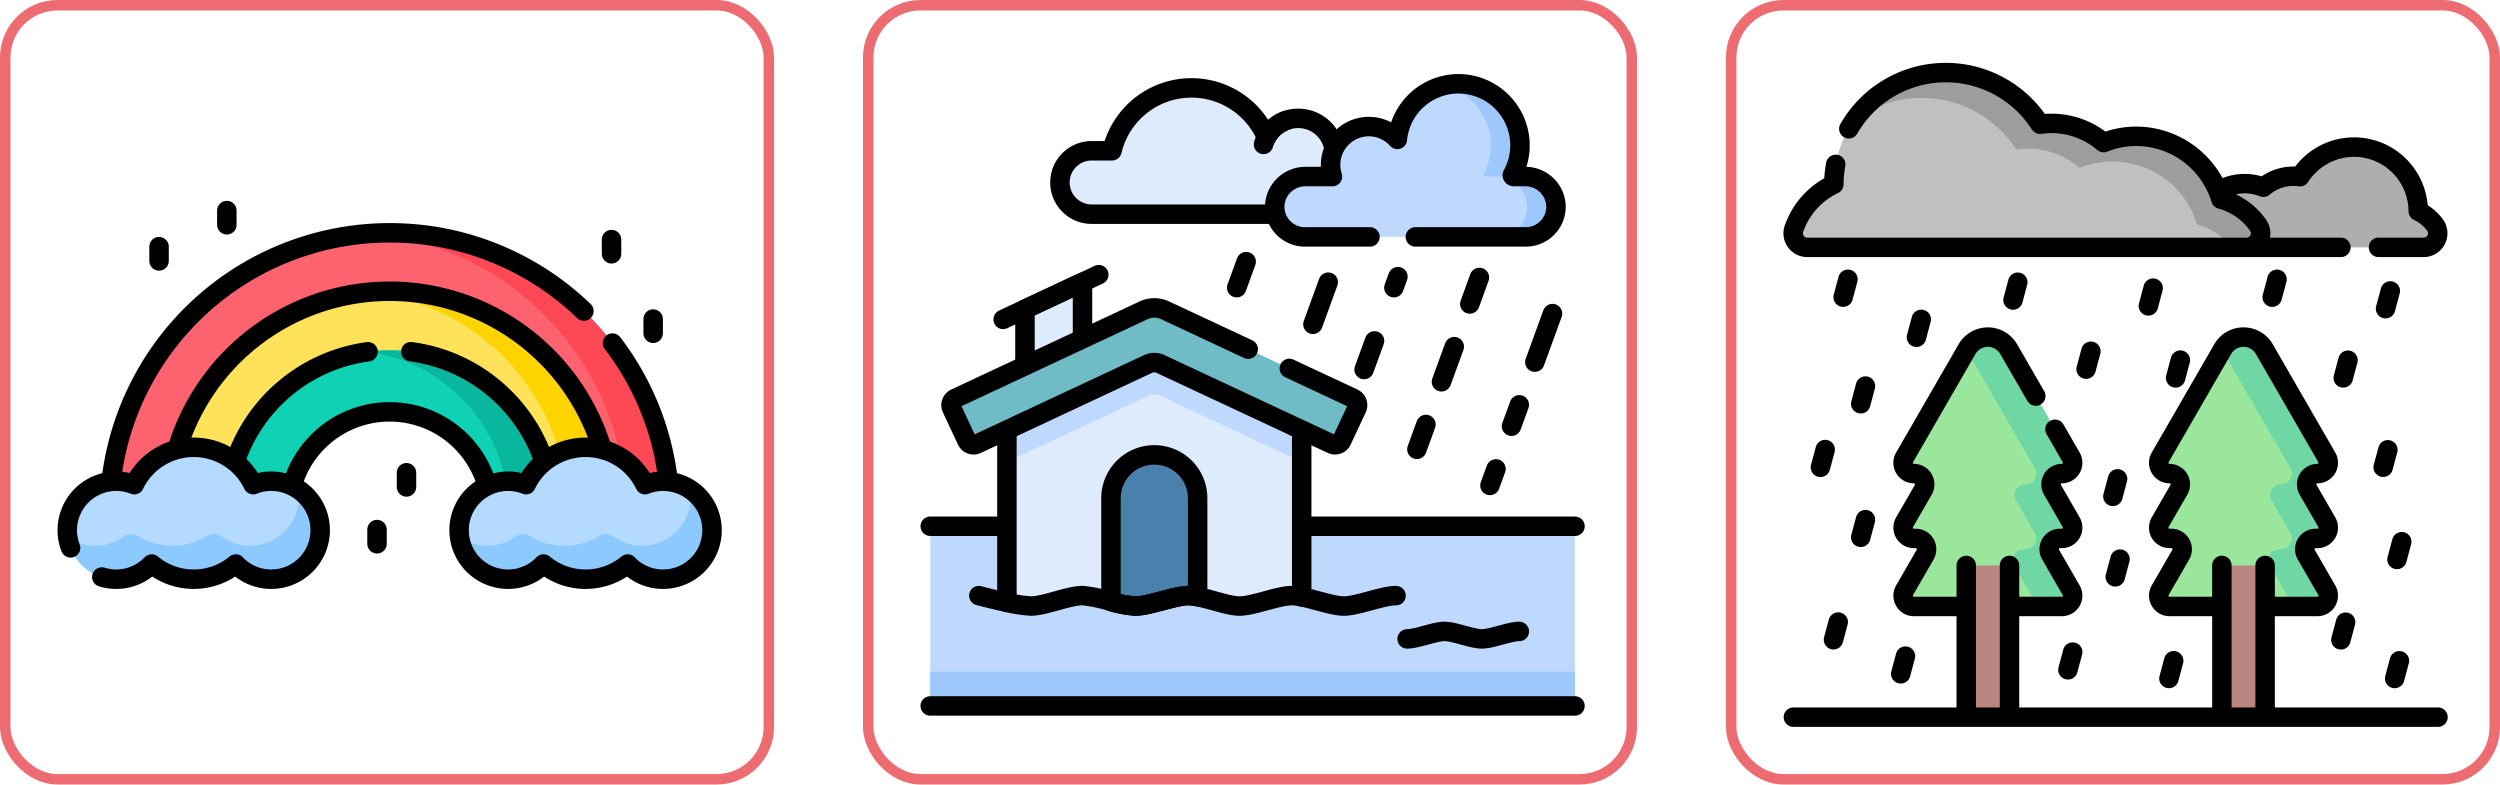 <svg xmlns="http://www.w3.org/2000/svg" xmlns:xlink="http://www.w3.org/1999/xlink" width="478" height="150" viewBox="0 0 478 150">
  <defs>
    <clipPath id="clip-path">
      <rect id="Rectangle_339645" data-name="Rectangle 339645" width="127" height="127" transform="translate(684 614)" fill="#fff" stroke="#707070" stroke-width="1"/>
    </clipPath>
    <clipPath id="clip-path-2">
      <path id="path2944" d="M0-127H127V0H0Z"/>
    </clipPath>
    <clipPath id="clip-path-3">
      <rect id="Rectangle_339647" data-name="Rectangle 339647" width="127" height="127" transform="translate(684 771)" fill="#fff" stroke="#707070" stroke-width="1"/>
    </clipPath>
    <clipPath id="clip-path-5">
      <rect id="Rectangle_339648" data-name="Rectangle 339648" width="127" height="127" transform="translate(684 928)" fill="#fff" stroke="#707070" stroke-width="1"/>
    </clipPath>
  </defs>
  <g id="_2" data-name="2" transform="translate(-565 -608)">
    <g id="Group_984703" data-name="Group 984703" transform="translate(0 5)">
      <g id="Mask_Group_626" data-name="Mask Group 626" transform="translate(-108 1)" clip-path="url(#clip-path)">
        <g id="g2934" transform="translate(684 741)">
          <g id="g2936" transform="translate(19.411 -91.835)">
            <path id="path2938" d="M0,0H0V2.724" fill="none" stroke="#000" stroke-linecap="round" stroke-linejoin="round" stroke-miterlimit="10" stroke-width="3.721"/>
          </g>
          <g id="g2940">
            <g id="g2942" clip-path="url(#clip-path-2)">
              <g id="g2948" transform="translate(117.097 -40.887)">
                <path id="path2950" d="M0,0H-34.231A19.366,19.366,0,0,0-53.6-19.366,19.366,19.366,0,0,0-72.963,0h-34.231A53.6,53.6,0,0,1-53.6-53.6,53.6,53.6,0,0,1,0,0" fill="#fd636f"/>
              </g>
              <g id="g2952" transform="translate(117.098 -40.888)">
                <path id="path2954" d="M0,0H-8.339A53.6,53.6,0,0,0-57.765-53.437C-56.391-53.543-55-53.6-53.6-53.6A53.6,53.6,0,0,1,0,0" fill="#fe4855"/>
              </g>
              <g id="g2956" transform="translate(105.925 -40.887)">
                <path id="path2958" d="M0,0H-23.058A19.366,19.366,0,0,0-42.425-19.366,19.366,19.366,0,0,0-61.791,0H-84.849A42.426,42.426,0,0,1-42.425-42.425,42.426,42.426,0,0,1,0,0" fill="#fee35a"/>
              </g>
              <g id="g2960" transform="translate(105.926 -40.888)">
                <path id="path2962" d="M0,0H-8.339A42.427,42.427,0,0,0-46.593-42.22q2.058-.2,4.167-.2A42.425,42.425,0,0,1,0,0" fill="#fed400"/>
              </g>
              <g id="g2964" transform="translate(94.63 -40.887)">
                <path id="path2966" d="M0,0H-11.763A19.366,19.366,0,0,0-31.13-19.366,19.366,19.366,0,0,0-50.5,0H-62.259A31.13,31.13,0,0,1-31.13-31.129,31.13,31.13,0,0,1,0,0" fill="#0ed2b3"/>
              </g>
              <g id="g2968" transform="translate(94.63 -40.888)">
                <path id="path2970" d="M0,0H-8.339A31.133,31.133,0,0,0-35.3-30.852a31.255,31.255,0,0,1,4.17-.278A31.13,31.13,0,0,1,0,0" fill="#09b79f"/>
              </g>
              <g id="g2972" transform="translate(21.076 -40.887)">
                <path id="path2974" d="M0,0A42.424,42.424,0,0,1,42.424-42.424,42.424,42.424,0,0,1,84.849,0" fill="none" stroke="#000" stroke-linecap="round" stroke-linejoin="round" stroke-miterlimit="10" stroke-width="3.721"/>
              </g>
              <g id="g2976" transform="translate(94.629 -40.887)">
                <path id="path2978" d="M0,0A31.134,31.134,0,0,0-27.078-30.867" fill="none" stroke="#000" stroke-linecap="round" stroke-linejoin="round" stroke-miterlimit="10" stroke-width="3.721"/>
              </g>
              <g id="g2980" transform="translate(59.368 -71.743)">
                <path id="path2982" d="M0,0A31.134,31.134,0,0,0-27,30.856" fill="none" stroke="#000" stroke-linecap="round" stroke-linejoin="round" stroke-miterlimit="10" stroke-width="3.721"/>
              </g>
              <g id="g2984" transform="translate(100.642 -79.526)">
                <path id="path2986" d="M0,0A53.415,53.415,0,0,0-37.142-14.959a53.6,53.6,0,0,0-53.6,53.6h34.231A19.366,19.366,0,0,1-37.142,19.273,19.366,19.366,0,0,1-17.776,38.639H16.456A53.357,53.357,0,0,0,5.465,6.123" fill="none" stroke="#000" stroke-linecap="round" stroke-linejoin="round" stroke-miterlimit="10" stroke-width="3.721"/>
              </g>
              <g id="g2988" transform="translate(40.853 -46.99)">
                <path id="path2990" d="M0,0A9.333,9.333,0,0,0-3.448.658,12.61,12.61,0,0,0-14.814-6.485,12.61,12.61,0,0,0-26.179.658,9.333,9.333,0,0,0-29.627,0a9.366,9.366,0,0,0-9.366,9.366,9.366,9.366,0,0,0,9.366,9.366,9.337,9.337,0,0,0,6.771-2.9,12.557,12.557,0,0,0,8.042,2.9,12.557,12.557,0,0,0,8.043-2.9A9.337,9.337,0,0,0,0,18.732,9.366,9.366,0,0,0,9.366,9.366,9.366,9.366,0,0,0,0,0" fill="#b4daff"/>
              </g>
              <g id="g2992" transform="translate(50.219 -37.555)">
                <path id="path2994" d="M0,0A9.467,9.467,0,0,1-9.713,9.292,9.336,9.336,0,0,1-16.138,6.4a12.548,12.548,0,0,1-8.042,2.9,12.553,12.553,0,0,1-8.042-2.9,9.335,9.335,0,0,1-6.772,2.9,9.367,9.367,0,0,1-9.262-7.972,9.314,9.314,0,0,0,5.211,1.583,9.313,9.313,0,0,0,5.452-1.753A2.472,2.472,0,0,1-34.85,1.03a12.535,12.535,0,0,0,6.62,1.878A12.543,12.543,0,0,0-21.609,1.03a2.464,2.464,0,0,1,2.733.12,9.321,9.321,0,0,0,5.9,1.748,9.413,9.413,0,0,0,8.924-9.5,9.2,9.2,0,0,0-.1-1.246A9.359,9.359,0,0,1,0,0" fill="#8bc9fe"/>
              </g>
              <g id="g2996" transform="translate(8.464 -28.673)">
                <path id="path2998" d="M0,0A9.359,9.359,0,0,0,2.763.415a9.336,9.336,0,0,0,6.771-2.9,12.557,12.557,0,0,0,8.043,2.9,12.556,12.556,0,0,0,8.042-2.9A9.337,9.337,0,0,0,32.39.415a9.366,9.366,0,0,0,9.366-9.366,9.366,9.366,0,0,0-9.366-9.366,9.34,9.34,0,0,0-3.448.658A12.609,12.609,0,0,0,17.577-24.8,12.61,12.61,0,0,0,6.211-17.659a9.338,9.338,0,0,0-3.448-.658A9.366,9.366,0,0,0-6.6-8.951a9.337,9.337,0,0,0,.63,3.375" fill="none" stroke="#000" stroke-linecap="round" stroke-linejoin="round" stroke-miterlimit="10" stroke-width="3.721"/>
              </g>
              <g id="g3000" transform="translate(115.773 -46.99)">
                <path id="path3002" d="M0,0A9.333,9.333,0,0,0-3.448.658,12.61,12.61,0,0,0-14.813-6.485,12.61,12.61,0,0,0-26.179.658,9.333,9.333,0,0,0-29.627,0a9.366,9.366,0,0,0-9.366,9.366,9.366,9.366,0,0,0,9.366,9.366,9.337,9.337,0,0,0,6.771-2.9,12.557,12.557,0,0,0,8.043,2.9,12.557,12.557,0,0,0,8.042-2.9A9.337,9.337,0,0,0,0,18.732,9.366,9.366,0,0,0,9.366,9.366,9.366,9.366,0,0,0,0,0" fill="#b4daff"/>
              </g>
              <g id="g3004" transform="translate(125.139 -37.555)">
                <path id="path3006" d="M0,0A9.468,9.468,0,0,1-9.713,9.292,9.336,9.336,0,0,1-16.138,6.4a12.553,12.553,0,0,1-8.042,2.9,12.548,12.548,0,0,1-8.042-2.9,9.335,9.335,0,0,1-6.772,2.9,9.367,9.367,0,0,1-9.262-7.972,9.314,9.314,0,0,0,5.211,1.583,9.313,9.313,0,0,0,5.452-1.753,2.472,2.472,0,0,1,2.74-.125A12.537,12.537,0,0,0-28.23,2.908,12.544,12.544,0,0,0-21.609,1.03a2.464,2.464,0,0,1,2.733.12A9.321,9.321,0,0,0-12.967,2.9,9.413,9.413,0,0,0-4.051-6.608a9.209,9.209,0,0,0-.1-1.244A9.359,9.359,0,0,1,0,0" fill="#8bc9fe"/>
              </g>
              <g id="g3008" transform="translate(115.773 -46.99)">
                <path id="path3010" d="M0,0A9.333,9.333,0,0,0-3.448.658,12.61,12.61,0,0,0-14.813-6.485,12.61,12.61,0,0,0-26.179.658,9.333,9.333,0,0,0-29.627,0a9.366,9.366,0,0,0-9.366,9.366,9.366,9.366,0,0,0,9.366,9.366,9.337,9.337,0,0,0,6.771-2.9,12.557,12.557,0,0,0,8.043,2.9,12.557,12.557,0,0,0,8.042-2.9A9.337,9.337,0,0,0,0,18.732,9.366,9.366,0,0,0,9.366,9.366,9.366,9.366,0,0,0,0,0Z" fill="none" stroke="#000" stroke-linecap="round" stroke-linejoin="round" stroke-miterlimit="10" stroke-width="3.721"/>
              </g>
              <g id="g3012" transform="translate(113.885 -78.001)">
                <path id="path3014" d="M0,0H0V2.724" fill="none" stroke="#000" stroke-linecap="round" stroke-linejoin="round" stroke-miterlimit="10" stroke-width="3.721"/>
              </g>
              <g id="g3016" transform="translate(105.924 -93.197)">
                <path id="path3018" d="M0,0H0V2.724" fill="none" stroke="#000" stroke-linecap="round" stroke-linejoin="round" stroke-miterlimit="10" stroke-width="3.721"/>
              </g>
              <g id="g3020" transform="translate(66.721 -48.617)">
                <path id="path3022" d="M0,0H0V2.724" fill="none" stroke="#000" stroke-linecap="round" stroke-linejoin="round" stroke-miterlimit="10" stroke-width="3.721"/>
              </g>
              <g id="g3024" transform="translate(32.371 -98.743)">
                <path id="path3026" d="M0,0H0V2.724" fill="none" stroke="#000" stroke-linecap="round" stroke-linejoin="round" stroke-miterlimit="10" stroke-width="3.721"/>
              </g>
              <g id="g3028" transform="translate(61.085 -37.75)">
                <path id="path3030" d="M0,0H0V2.724" fill="none" stroke="#000" stroke-linecap="round" stroke-linejoin="round" stroke-miterlimit="10" stroke-width="3.721"/>
              </g>
            </g>
          </g>
        </g>
      </g>
      <g id="Rectangle_339650" data-name="Rectangle 339650" transform="translate(565 603)" fill="none" stroke="#ec6c71" stroke-width="2">
        <rect width="148" height="150" rx="11" stroke="none"/>
        <rect x="1" y="1" width="146" height="148" rx="10" fill="none"/>
      </g>
    </g>
    <g id="Group_984702" data-name="Group 984702" transform="translate(2 5)">
      <g id="Mask_Group_627" data-name="Mask Group 627" transform="translate(55 -156)" clip-path="url(#clip-path-3)">
        <g id="g6705" transform="translate(684 898)">
          <g id="g6707">
            <g id="g6709" clip-path="url(#clip-path-2)">
              <g id="g6715" transform="translate(79.112 -110.17)">
                <path id="path6717" d="M0,0A6.919,6.919,0,0,0-6.881-6.2a6.916,6.916,0,0,0-6.081,3.615A15.612,15.612,0,0,0-27.3-12.024,15.619,15.619,0,0,0-42.5,0h-3.891a6.043,6.043,0,0,0-4.284,1.776,6.043,6.043,0,0,0-1.776,4.285,6.06,6.06,0,0,0,6.061,6.061H18.375V0Z" fill="#ddebfd"/>
              </g>
              <g id="g6719" transform="translate(97.488 -110.17)">
                <path id="path6721" d="M0,0H-18.375a6.919,6.919,0,0,0-6.881-6.2,6.916,6.916,0,0,0-6.081,3.615,15.612,15.612,0,0,0-14.343-9.439A15.619,15.619,0,0,0-60.876,0h-3.891a6.043,6.043,0,0,0-4.284,1.776,6.043,6.043,0,0,0-1.776,4.285,6.06,6.06,0,0,0,6.061,6.061H0" fill="none" stroke="#000" stroke-linecap="round" stroke-linejoin="round" stroke-miterlimit="10" stroke-width="3.721"/>
              </g>
              <g id="g6723" transform="translate(65.587 -111.384)">
                <path id="path6725" d="M0,0A6.934,6.934,0,0,1,4.367-4.6" fill="none" stroke="#000" stroke-linecap="round" stroke-linejoin="round" stroke-miterlimit="10" stroke-width="3.721"/>
              </g>
              <path id="path6727" d="M1.86-4.023H125.14V-38.382H1.86Z" fill="#bed9fd"/>
              <path id="path6729" d="M1.86-4.023H125.14v-6.531H1.86Z" fill="#9ec8fc"/>
              <g id="g6731" transform="translate(1.86 -4.023)">
                <path id="path6733" d="M0,0H123.279" fill="none" stroke="#000" stroke-linecap="round" stroke-linejoin="round" stroke-miterlimit="10" stroke-width="3.721"/>
              </g>
              <g id="g6735" transform="translate(125.14 -38.382)">
                <path id="path6737" d="M0,0H-123.279" fill="none" stroke="#000" stroke-linecap="round" stroke-linejoin="round" stroke-miterlimit="10" stroke-width="3.721"/>
              </g>
              <g id="g6739" transform="translate(72.884 -56.783)">
                <path id="path6741" d="M0,0V31.9a9.966,9.966,0,0,0-1.908-.233c-2.582,0-7.389,1.994-9.969,1.994-2.022,0-5.407-1.272-8.019-1.786a9.144,9.144,0,0,0-1.952-.208c-2.58.082-7.387,1.994-9.969,1.994a21.064,21.064,0,0,1-4.646-.878,29.013,29.013,0,0,0-5.323-1.116c-2.58-.082-7.389,1.994-9.969,1.994a27.2,27.2,0,0,1-4.606-.7V0l27-12.63a2.789,2.789,0,0,1,2.353,0Z" fill="#ddebfd"/>
              </g>
              <g id="g6743" transform="translate(43.527 -69.413)">
                <path id="path6745" d="M0,0-27,12.63v6.1L0,6.1a2.778,2.778,0,0,1,2.353,0l27,12.63v-6.1L2.353,0A2.778,2.778,0,0,0,0,0" fill="#bed9fd"/>
              </g>
              <g id="g6747" transform="translate(72.884 -24.884)">
                <path id="path6749" d="M0,0V-31.9" fill="none" stroke="#000" stroke-linecap="round" stroke-linejoin="round" stroke-miterlimit="10" stroke-width="3.721"/>
              </g>
              <g id="g6751" transform="translate(16.523 -23.82)">
                <path id="path6753" d="M0,0V-32.963" fill="none" stroke="#000" stroke-linecap="round" stroke-linejoin="round" stroke-miterlimit="10" stroke-width="3.721"/>
              </g>
              <g id="g6755" transform="translate(52.988 -43.743)">
                <path id="path6757" d="M0,0V18.834a9.129,9.129,0,0,0-1.952-.208c-2.58.082-7.387,1.994-9.969,1.994a21.064,21.064,0,0,1-4.646-.878V0A8.283,8.283,0,0,1-8.285-8.285,8.284,8.284,0,0,1,0,0" fill="#4980ac"/>
              </g>
              <g id="g6759" transform="translate(52.988 -43.743)">
                <path id="path6761" d="M0,0V18.834a9.129,9.129,0,0,0-1.952-.208c-2.58.082-7.387,1.994-9.969,1.994a21.064,21.064,0,0,1-4.646-.878V0A8.283,8.283,0,0,1-8.285-8.285,8.284,8.284,0,0,1,0,0Z" fill="none" stroke="#000" stroke-linecap="round" stroke-linejoin="round" stroke-miterlimit="10" stroke-width="3.721"/>
              </g>
              <g id="g6763" transform="translate(90.917 -25.117)">
                <path id="path6765" d="M0,0C-2.582,0-7.389,1.994-9.969,1.994-12,1.994-15.414.762-18.033.233A10.031,10.031,0,0,0-19.941,0c-2.582,0-7.389,1.994-9.969,1.994-2.022,0-5.407-1.275-8.019-1.786A9.1,9.1,0,0,0-39.881,0c-2.58.082-7.387,1.994-9.969,1.994A21.139,21.139,0,0,1-54.5,1.116,28.885,28.885,0,0,0-59.819,0c-2.58-.082-7.389,1.994-9.969,1.994a27.069,27.069,0,0,1-4.606-.7C-77.086.723-79.759,0-79.759,0" fill="none" stroke="#000" stroke-linecap="round" stroke-linejoin="round" stroke-miterlimit="10" stroke-width="3.721"/>
              </g>
              <g id="g6767" transform="translate(114.491 -18.274)">
                <path id="path6769" d="M0,0C-1.852,0-5.3,1.43-7.149,1.43c-1.459,0-3.905-.884-5.783-1.263A7.184,7.184,0,0,0-14.3,0c-1.852,0-5.3,1.43-7.15,1.43" fill="none" stroke="#000" stroke-linecap="round" stroke-linejoin="round" stroke-miterlimit="10" stroke-width="3.721"/>
              </g>
              <g id="g6771" transform="translate(30.974 -85.028)">
                <path id="path6773" d="M0,0V16.437l-11,5.979V5.146Z" fill="#ddebfd"/>
              </g>
              <g id="g6775" transform="translate(30.974 -85.028)">
                <path id="path6777" d="M0,0V16.437l-11,5.979V5.146Z" fill="none" stroke="#000" stroke-linecap="round" stroke-linejoin="round" stroke-miterlimit="10" stroke-width="3.721"/>
              </g>
              <g id="g6779" transform="translate(78.656 -54.084)">
                <path id="path6781" d="M0,0-32.776-15.329a2.778,2.778,0,0,0-2.353,0L-67.9,0a1.432,1.432,0,0,1-1.9-.69l-2.881-6.161a1.432,1.432,0,0,1,.69-1.9l36-16.837a4.833,4.833,0,0,1,4.095,0L4.1-8.755a1.432,1.432,0,0,1,.69,1.9L1.9-.69A1.432,1.432,0,0,1,0,0" fill="#6fbbc6"/>
              </g>
              <g id="g6783" transform="translate(70.521 -68.559)">
                <path id="path6785" d="M0,0,12.23,5.72a1.432,1.432,0,0,1,.69,1.9l-2.882,6.161a1.432,1.432,0,0,1-1.9.69L-24.641-.855a2.776,2.776,0,0,0-2.353,0L-59.769,14.475a1.432,1.432,0,0,1-1.9-.69l-2.881-6.161a1.431,1.431,0,0,1,.69-1.9l36-16.837a4.832,4.832,0,0,1,4.095,0L-7.864-3.678" fill="none" stroke="#000" stroke-linecap="round" stroke-linejoin="round" stroke-miterlimit="10" stroke-width="3.721"/>
              </g>
              <g id="g6787" transform="translate(34.09 -86.484)">
                <path id="path6789" d="M0,0-18.291,8.555" fill="none" stroke="#000" stroke-linecap="round" stroke-linejoin="round" stroke-miterlimit="10" stroke-width="3.721"/>
              </g>
              <g id="g6791" transform="translate(73.631 -105.242)">
                <path id="path6793" d="M0,0H5.135a7.33,7.33,0,0,1-.311-3.036,7.329,7.329,0,0,1,6.7-6.5A7.291,7.291,0,0,1,17.547-7.1a11.751,11.751,0,0,1,12.04-10.63A11.8,11.8,0,0,1,40.989-6.4a11.7,11.7,0,0,1-1.42,6.027A.248.248,0,0,0,39.784,0h2.191a5.858,5.858,0,0,1,5.9,5.557,5.768,5.768,0,0,1-5.764,5.978H-.138A5.768,5.768,0,0,1-5.9,5.557,5.858,5.858,0,0,1,0,0" fill="#bed9fd"/>
              </g>
              <g id="g6795" transform="translate(115.606 -105.242)">
                <path id="path6797" d="M0,0H-2.191a.249.249,0,0,1-.216-.371A11.691,11.691,0,0,0-.979-5.935a11.8,11.8,0,0,0-11.451-11.8,11.788,11.788,0,0,0-3.087.329A11.754,11.754,0,0,1-6.541-5.984,11.691,11.691,0,0,1-7.969-.371.249.249,0,0,0-7.753,0h2.191A5.858,5.858,0,0,1,.34,5.557a5.768,5.768,0,0,1-5.764,5.978H.138A5.768,5.768,0,0,0,5.9,5.557,5.858,5.858,0,0,0,0,0" fill="#9ec8fc"/>
              </g>
              <g id="g6799" transform="translate(85.937 -93.706)">
                <path id="path6801" d="M0,0H-12.444a5.768,5.768,0,0,1-5.764-5.978,5.858,5.858,0,0,1,5.9-5.557h5.135a7.325,7.325,0,0,1-.311-3.036,7.329,7.329,0,0,1,6.7-6.5,7.292,7.292,0,0,1,6.022,2.431,11.751,11.751,0,0,1,12.04-10.63,11.8,11.8,0,0,1,11.4,11.332,11.707,11.707,0,0,1-1.42,6.027.249.249,0,0,0,.216.371h2.191a5.858,5.858,0,0,1,5.9,5.557A5.768,5.768,0,0,1,29.807,0H8.682" fill="none" stroke="#000" stroke-linecap="round" stroke-linejoin="round" stroke-miterlimit="10" stroke-width="3.721"/>
              </g>
              <g id="g6803" transform="translate(110.031 -49.347)">
                <path id="path6805" d="M0,0-1.152,3.164" fill="none" stroke="#000" stroke-linecap="round" stroke-linejoin="round" stroke-miterlimit="10" stroke-width="3.721"/>
              </g>
              <g id="g6807" transform="translate(114.491 -61.599)">
                <path id="path6809" d="M0,0-1.49,4.092" fill="none" stroke="#000" stroke-linecap="round" stroke-linejoin="round" stroke-miterlimit="10" stroke-width="3.721"/>
              </g>
              <g id="g6811" transform="translate(77.961 -85.049)">
                <path id="path6813" d="M0,0-2.93,8.052" fill="none" stroke="#000" stroke-linecap="round" stroke-linejoin="round" stroke-miterlimit="10" stroke-width="3.721"/>
              </g>
              <g id="g6815" transform="translate(120.84 -79.043)">
                <path id="path6817" d="M0,0-3.379,9.284" fill="none" stroke="#000" stroke-linecap="round" stroke-linejoin="round" stroke-miterlimit="10" stroke-width="3.721"/>
              </g>
              <g id="g6819" transform="translate(96.639 -57.843)">
                <path id="path6821" d="M0,0-1.731,4.755" fill="none" stroke="#000" stroke-linecap="round" stroke-linejoin="round" stroke-miterlimit="10" stroke-width="3.721"/>
              </g>
              <g id="g6823" transform="translate(102.054 -72.721)">
                <path id="path6825" d="M0,0-2.445,6.718" fill="none" stroke="#000" stroke-linecap="round" stroke-linejoin="round" stroke-miterlimit="10" stroke-width="3.721"/>
              </g>
              <g id="g6827" transform="translate(106.868 -85.949)">
                <path id="path6829" d="M0,0-1.844,5.067" fill="none" stroke="#000" stroke-linecap="round" stroke-linejoin="round" stroke-miterlimit="10" stroke-width="3.721"/>
              </g>
              <g id="g6831" transform="translate(86.811 -73.82)">
                <path id="path6833" d="M0,0-1.993,5.477" fill="none" stroke="#000" stroke-linecap="round" stroke-linejoin="round" stroke-miterlimit="10" stroke-width="3.721"/>
              </g>
              <g id="g6835" transform="translate(91.283 -86.105)">
                <path id="path6837" d="M0,0-.769,2.113" fill="none" stroke="#000" stroke-linecap="round" stroke-linejoin="round" stroke-miterlimit="10" stroke-width="3.721"/>
              </g>
              <g id="g6839" transform="translate(62.271 -88.976)">
                <path id="path6841" d="M0,0-1.814,4.985" fill="none" stroke="#000" stroke-linecap="round" stroke-linejoin="round" stroke-miterlimit="10" stroke-width="3.721"/>
              </g>
            </g>
          </g>
        </g>
      </g>
      <g id="Rectangle_339651" data-name="Rectangle 339651" transform="translate(728 603)" fill="none" stroke="#ec6c71" stroke-width="2">
        <rect width="148" height="150" rx="11" stroke="none"/>
        <rect x="1" y="1" width="146" height="148" rx="10" fill="none"/>
      </g>
    </g>
    <g id="Group_984701" data-name="Group 984701" transform="translate(0 5)">
      <g id="Mask_Group_628" data-name="Mask Group 628" transform="translate(222 -313)" clip-path="url(#clip-path-5)">
        <g id="lluvia_1_" data-name="lluvia (1)" transform="translate(684 928)">
          <path id="Path_212664" data-name="Path 212664" d="M78.827,30.027l.076-.021a9.668,9.668,0,0,1,12.862-6.2,8.778,8.778,0,0,1,5.7-2.108,8.916,8.916,0,0,1,1.276.091,12.281,12.281,0,0,1,22.627,6.59,8.454,8.454,0,0,1,3.2,2.639,2.69,2.69,0,0,1-2.166,4.283H79.585a2.689,2.689,0,0,1-.758-5.269Z" fill="#aeaeae"/>
          <path id="Path_212665" data-name="Path 212665" d="M90.749,31.07a12.777,12.777,0,0,0-7.119-4.992A16.847,16.847,0,0,0,61.216,15.266a15.3,15.3,0,0,0-9.931-3.674,15.543,15.543,0,0,0-2.223.159A21.4,21.4,0,0,0,9.632,23.234a14.715,14.715,0,0,0-7.625,8.491A2.691,2.691,0,0,0,4.548,35.3H88.541A2.688,2.688,0,0,0,90.749,31.07Z" fill="silver"/>
          <g id="Group_984699" data-name="Group 984699">
            <path id="Path_212666" data-name="Path 212666" d="M90.749,31.07a12.777,12.777,0,0,0-7.119-4.992A16.847,16.847,0,0,0,61.216,15.266a15.3,15.3,0,0,0-9.931-3.674,15.543,15.543,0,0,0-2.223.159A21.378,21.378,0,0,0,13.388,11.2,21.317,21.317,0,0,1,26.494,6.711a21.541,21.541,0,0,1,18,9.872,15.543,15.543,0,0,1,2.223-.159A15.3,15.3,0,0,1,56.65,20.1,16.847,16.847,0,0,1,79.063,30.91,12.762,12.762,0,0,1,85.725,35.3h2.816A2.689,2.689,0,0,0,90.749,31.07Z" fill="#9d9d9d"/>
          </g>
          <path id="Path_212667" data-name="Path 212667" d="M53.225,78.552a2.066,2.066,0,0,0,1.789-3.1l-11.951-20.7a4.6,4.6,0,0,0-7.961,0l-11.951,20.7a2.066,2.066,0,0,0,1.789,3.1,2.066,2.066,0,0,1,1.789,3.1l-3.578,6.2a2.066,2.066,0,0,0,1.789,3.1h.355a2.066,2.066,0,0,1,1.789,3.1l-3.933,6.812a2.066,2.066,0,0,0,1.789,3.1H53.225a2.066,2.066,0,0,0,1.789-3.1l-3.933-6.812a2.066,2.066,0,0,1,1.789-3.1h.355a2.066,2.066,0,0,0,1.789-3.1l-3.578-6.2a2.066,2.066,0,0,1,1.789-3.1Z" fill="#9be69d"/>
          <path id="Path_212668" data-name="Path 212668" d="M52.87,90.947h.355a2.066,2.066,0,0,0,1.789-3.1l-3.578-6.2a2.066,2.066,0,0,1,1.789-3.1,2.066,2.066,0,0,0,1.789-3.1l-11.951-20.7a4.6,4.6,0,0,0-7.961,0l-.334.578A4.579,4.579,0,0,1,36.1,56.8L48.051,77.5a2.066,2.066,0,0,1-1.789,3.1,2.066,2.066,0,0,0-1.789,3.1l3.578,6.2a2.066,2.066,0,0,1-1.789,3.1h-.355a2.066,2.066,0,0,0-1.789,3.1l3.933,6.812a2.048,2.048,0,0,1,.279,1.056h4.894a2.066,2.066,0,0,0,1.789-3.1l-3.933-6.812a2.066,2.066,0,0,1,1.789-3.1Z" fill="#6fd7a3"/>
          <path id="Path_212669" data-name="Path 212669" d="M34.948,96.116h8.268v29.005H34.948Z" fill="#bd8580"/>
          <path id="Path_212670" data-name="Path 212670" d="M102.1,78.552a2.066,2.066,0,0,0,1.789-3.1l-11.951-20.7a4.6,4.6,0,0,0-7.961,0l-11.951,20.7a2.066,2.066,0,0,0,1.789,3.1,2.066,2.066,0,0,1,1.789,3.1l-3.578,6.2a2.066,2.066,0,0,0,1.789,3.1h.355a2.066,2.066,0,0,1,1.789,3.1l-3.933,6.812a2.066,2.066,0,0,0,1.789,3.1H102.1a2.066,2.066,0,0,0,1.789-3.1l-3.933-6.812a2.066,2.066,0,0,1,1.789-3.1h.355a2.066,2.066,0,0,0,1.789-3.1l-3.578-6.2A2.066,2.066,0,0,1,102.1,78.552Z" fill="#9be69d"/>
          <path id="Path_212671" data-name="Path 212671" d="M101.745,90.947h.355a2.066,2.066,0,0,0,1.789-3.1l-3.578-6.2a2.066,2.066,0,0,1,1.789-3.1,2.066,2.066,0,0,0,1.789-3.1l-11.951-20.7a4.6,4.6,0,0,0-7.961,0l-.334.578A4.579,4.579,0,0,1,84.975,56.8L96.926,77.5a2.066,2.066,0,0,1-1.789,3.1,2.066,2.066,0,0,0-1.789,3.1l3.578,6.2a2.066,2.066,0,0,1-1.789,3.1h-.355a2.066,2.066,0,0,0-1.789,3.1l3.933,6.812a2.048,2.048,0,0,1,.279,1.056H102.1a2.066,2.066,0,0,0,1.789-3.1l-3.933-6.812a2.066,2.066,0,0,1,1.789-3.1Z" fill="#6fd7a3"/>
          <path id="Path_212672" data-name="Path 212672" d="M83.823,96.116h8.268v29.005H83.823Z" fill="#bd8580"/>
          <g id="Group_984700" data-name="Group 984700">
            <path id="Path_212673" data-name="Path 212673" d="M125.14,123.261H93.951V105.817H102.1a3.926,3.926,0,0,0,3.4-5.889l-3.933-6.812a.206.206,0,0,1,.179-.309h.355a3.926,3.926,0,0,0,3.4-5.889l-3.578-6.2a.206.206,0,0,1,.179-.309,3.926,3.926,0,0,0,3.4-5.889l-11.951-20.7a6.456,6.456,0,0,0-11.183,0l-11.951,20.7a3.926,3.926,0,0,0,3.4,5.889.206.206,0,0,1,.179.309l-3.579,6.2a3.926,3.926,0,0,0,3.4,5.889h.355a.206.206,0,0,1,.179.309l-3.933,6.812a3.926,3.926,0,0,0,3.4,5.889h8.149v17.444H45.076V105.817h8.149a3.926,3.926,0,0,0,3.4-5.889l-3.933-6.812a.206.206,0,0,1,.179-.309h.355a3.926,3.926,0,0,0,3.4-5.889l-3.578-6.2a.206.206,0,0,1,.179-.309,3.926,3.926,0,0,0,3.4-5.889l-3.086-5.345a1.86,1.86,0,1,0-3.221,1.86L53.4,76.383a.206.206,0,0,1-.179.309,3.926,3.926,0,0,0-3.4,5.889l3.578,6.2a.206.206,0,0,1-.179.309H52.87a3.926,3.926,0,0,0-3.4,5.889l3.933,6.812a.206.206,0,0,1-.179.309H45.076V96.116a1.86,1.86,0,1,0-3.72,0v27.145H36.808V96.116a1.86,1.86,0,1,0-3.72,0V102.1H24.94a.206.206,0,0,1-.179-.309l3.933-6.812a3.926,3.926,0,0,0-3.4-5.889h-.355a.206.206,0,0,1-.179-.309l3.578-6.2a3.926,3.926,0,0,0-3.4-5.889.206.206,0,0,1-.179-.309l11.951-20.7a2.737,2.737,0,0,1,4.74,0l5.2,9a1.86,1.86,0,0,0,3.221-1.86l-5.2-9a6.456,6.456,0,0,0-11.182,0L21.54,74.523a3.926,3.926,0,0,0,3.4,5.889.206.206,0,0,1,.179.309l-3.578,6.2a3.926,3.926,0,0,0,3.4,5.889h.355a.206.206,0,0,1,.179.309L21.54,99.928a3.926,3.926,0,0,0,3.4,5.889h8.149v17.444H1.9a1.86,1.86,0,1,0,0,3.72H125.14a1.86,1.86,0,1,0,0-3.72Zm-39.458,0V96.116a1.86,1.86,0,1,0-3.72,0V102.1H73.814a.207.207,0,0,1-.179-.309l3.933-6.812a3.926,3.926,0,0,0-3.4-5.889h-.355a.207.207,0,0,1-.179-.309l3.578-6.2a3.926,3.926,0,0,0-3.4-5.889.206.206,0,0,1-.179-.309l11.951-20.7a2.737,2.737,0,0,1,4.74,0l11.951,20.7a.206.206,0,0,1-.179.309,3.926,3.926,0,0,0-3.4,5.889l3.578,6.2a.206.206,0,0,1-.179.309h-.355a3.926,3.926,0,0,0-3.4,5.889l3.933,6.812a.206.206,0,0,1-.179.309H93.95V96.116a1.86,1.86,0,0,0-3.72,0v27.145Z"/>
            <path id="Path_212674" data-name="Path 212674" d="M43,41.5l-.9,3.361a1.86,1.86,0,1,0,3.593.963l.9-3.361A1.86,1.86,0,1,0,43,41.5Z"/>
            <path id="Path_212675" data-name="Path 212675" d="M74.084,56.394l-.9,3.361a1.86,1.86,0,1,0,3.593.963l.9-3.361a1.86,1.86,0,1,0-3.593-.963Z"/>
            <path id="Path_212676" data-name="Path 212676" d="M107.964,105.164a1.859,1.859,0,0,0-2.278,1.315l-.9,3.361a1.86,1.86,0,1,0,3.593.963l.9-3.361a1.859,1.859,0,0,0-1.315-2.278Z"/>
            <path id="Path_212677" data-name="Path 212677" d="M116.381,119.52a1.857,1.857,0,0,0,2.278-1.315l.9-3.361a1.86,1.86,0,1,0-3.593-.963l-.9,3.361A1.86,1.86,0,0,0,116.381,119.52Z"/>
            <path id="Path_212678" data-name="Path 212678" d="M13.215,45.272l.9-3.361a1.86,1.86,0,1,0-3.593-.962l-.9,3.361a1.86,1.86,0,1,0,3.593.962Z"/>
            <path id="Path_212679" data-name="Path 212679" d="M68.88,42.629l-.9,3.361a1.86,1.86,0,1,0,3.593.963l.9-3.361a1.86,1.86,0,1,0-3.593-.963Z"/>
            <path id="Path_212680" data-name="Path 212680" d="M62.507,84.7a1.857,1.857,0,0,0,2.278-1.315l.9-3.361a1.86,1.86,0,0,0-3.593-.963l-.9,3.361A1.86,1.86,0,0,0,62.507,84.7Z"/>
            <path id="Path_212681" data-name="Path 212681" d="M9.082,112.118A1.857,1.857,0,0,0,11.36,110.8l.9-3.361a1.86,1.86,0,1,0-3.593-.963l-.9,3.361a1.86,1.86,0,0,0,1.315,2.278Z"/>
            <path id="Path_212682" data-name="Path 212682" d="M21.939,118.629a1.857,1.857,0,0,0,2.278-1.315l.9-3.361a1.86,1.86,0,1,0-3.593-.963l-.9,3.361a1.86,1.86,0,0,0,1.315,2.278Z"/>
            <path id="Path_212683" data-name="Path 212683" d="M108.414,55.079a1.859,1.859,0,0,0-2.278,1.315l-.9,3.361a1.86,1.86,0,1,0,3.593.963l.9-3.361a1.86,1.86,0,0,0-1.315-2.278Z"/>
            <path id="Path_212684" data-name="Path 212684" d="M73.7,119.584a1.86,1.86,0,0,0,1.8-1.379l.9-3.361a1.86,1.86,0,1,0-3.593-.962l-.9,3.361a1.862,1.862,0,0,0,1.8,2.342Z"/>
            <path id="Path_212685" data-name="Path 212685" d="M118.694,89.78a1.86,1.86,0,0,0-2.278,1.315l-.9,3.361a1.86,1.86,0,1,0,3.593.962l.9-3.361a1.859,1.859,0,0,0-1.315-2.278Z"/>
            <path id="Path_212686" data-name="Path 212686" d="M8.868,77.816l.9-3.361a1.86,1.86,0,1,0-3.593-.963l-.9,3.361a1.86,1.86,0,1,0,3.593.963Z"/>
            <path id="Path_212687" data-name="Path 212687" d="M16.16,85.56a1.859,1.859,0,0,0-2.278,1.315l-.9,3.361a1.86,1.86,0,1,0,3.593.963l.9-3.361A1.859,1.859,0,0,0,16.16,85.56Z"/>
            <path id="Path_212688" data-name="Path 212688" d="M24.538,48.613l-.9,3.361a1.86,1.86,0,1,0,3.593.962l.9-3.361a1.86,1.86,0,1,0-3.593-.962Z"/>
            <path id="Path_212689" data-name="Path 212689" d="M114.186,79.131a1.857,1.857,0,0,0,2.277-1.315l.9-3.361a1.86,1.86,0,0,0-3.593-.962l-.9,3.361a1.86,1.86,0,0,0,1.315,2.278Z"/>
            <path id="Path_212690" data-name="Path 212690" d="M92.559,40.949l-.9,3.361a1.86,1.86,0,1,0,3.593.962l.9-3.361a1.86,1.86,0,1,0-3.593-.962Z"/>
            <path id="Path_212691" data-name="Path 212691" d="M56.976,54.713l-.9,3.361a1.86,1.86,0,1,0,3.593.962l.9-3.361a1.86,1.86,0,1,0-3.593-.962Z"/>
            <path id="Path_212692" data-name="Path 212692" d="M62.958,100.093a1.857,1.857,0,0,0,2.277-1.315l.9-3.361a1.86,1.86,0,1,0-3.593-.962l-.9,3.361a1.86,1.86,0,0,0,1.315,2.278Z"/>
            <path id="Path_212693" data-name="Path 212693" d="M114.636,48.816a1.857,1.857,0,0,0,2.277-1.315l.9-3.361a1.86,1.86,0,1,0-3.593-.962l-.9,3.361a1.86,1.86,0,0,0,1.315,2.278Z"/>
            <path id="Path_212694" data-name="Path 212694" d="M16.16,60.023a1.859,1.859,0,0,0-2.278,1.315l-.9,3.361a1.86,1.86,0,1,0,3.593.963l.9-3.361A1.859,1.859,0,0,0,16.16,60.023Z"/>
            <path id="Path_212695" data-name="Path 212695" d="M55.775,110.887A1.86,1.86,0,0,0,53.5,112.2l-.9,3.361a1.86,1.86,0,1,0,3.593.962l.9-3.361a1.859,1.859,0,0,0-1.315-2.278Z"/>
            <path id="Path_212696" data-name="Path 212696" d="M4.548,37.156H106.582a1.86,1.86,0,1,0,0-3.72H93.017A4.512,4.512,0,0,0,92.27,30a14.686,14.686,0,0,0-5.779-4.846,7.72,7.72,0,0,1,4.582.374,1.861,1.861,0,0,0,1.9-.311,6.933,6.933,0,0,1,4.492-1.663,7.106,7.106,0,0,1,1.01.072,1.861,1.861,0,0,0,1.827-.83,10.568,10.568,0,0,1,8.769-4.816,10.456,10.456,0,0,1,10.438,10.4,1.86,1.86,0,0,0,1.067,1.676,6.6,6.6,0,0,1,2.5,2.058.83.83,0,0,1-.668,1.322h-8.632a1.86,1.86,0,0,0,0,3.72H122.4a4.55,4.55,0,0,0,3.665-7.245,10.358,10.358,0,0,0-2.89-2.666,14.137,14.137,0,0,0-25.343-7.4,10.666,10.666,0,0,0-6.407,1.878,11.513,11.513,0,0,0-7.477.33A18.869,18.869,0,0,0,67.475,12.2a18.562,18.562,0,0,0-5.918.964A17.175,17.175,0,0,0,51.284,9.733c-.438,0-.878.016-1.315.049a23.233,23.233,0,0,0-39.118,1.972A1.86,1.86,0,0,0,14.078,13.6,19.521,19.521,0,0,1,47.5,12.761a1.862,1.862,0,0,0,1.827.83,13.744,13.744,0,0,1,1.957-.14,13.467,13.467,0,0,1,8.725,3.229,1.86,1.86,0,0,0,1.9.311,14.88,14.88,0,0,1,5.566-1.077,15.1,15.1,0,0,1,14.372,10.7,1.859,1.859,0,0,0,1.3,1.261,10.923,10.923,0,0,1,6.081,4.266.786.786,0,0,1,.054.845.816.816,0,0,1-.74.451H4.548a.831.831,0,0,1-.783-1.1,12.889,12.889,0,0,1,6.66-7.415,1.86,1.86,0,0,0,1.067-1.676,19.694,19.694,0,0,1,.325-3.464,1.86,1.86,0,1,0-3.659-.67A23.731,23.731,0,0,0,7.8,22.084,16.637,16.637,0,0,0,.248,31.119a4.551,4.551,0,0,0,4.3,6.037Z"/>
          </g>
        </g>
      </g>
      <g id="Rectangle_339652" data-name="Rectangle 339652" transform="translate(895 603)" fill="none" stroke="#ec6c71" stroke-width="2">
        <rect width="148" height="150" rx="11" stroke="none"/>
        <rect x="1" y="1" width="146" height="148" rx="10" fill="none"/>
      </g>
    </g>
  </g>
</svg>
